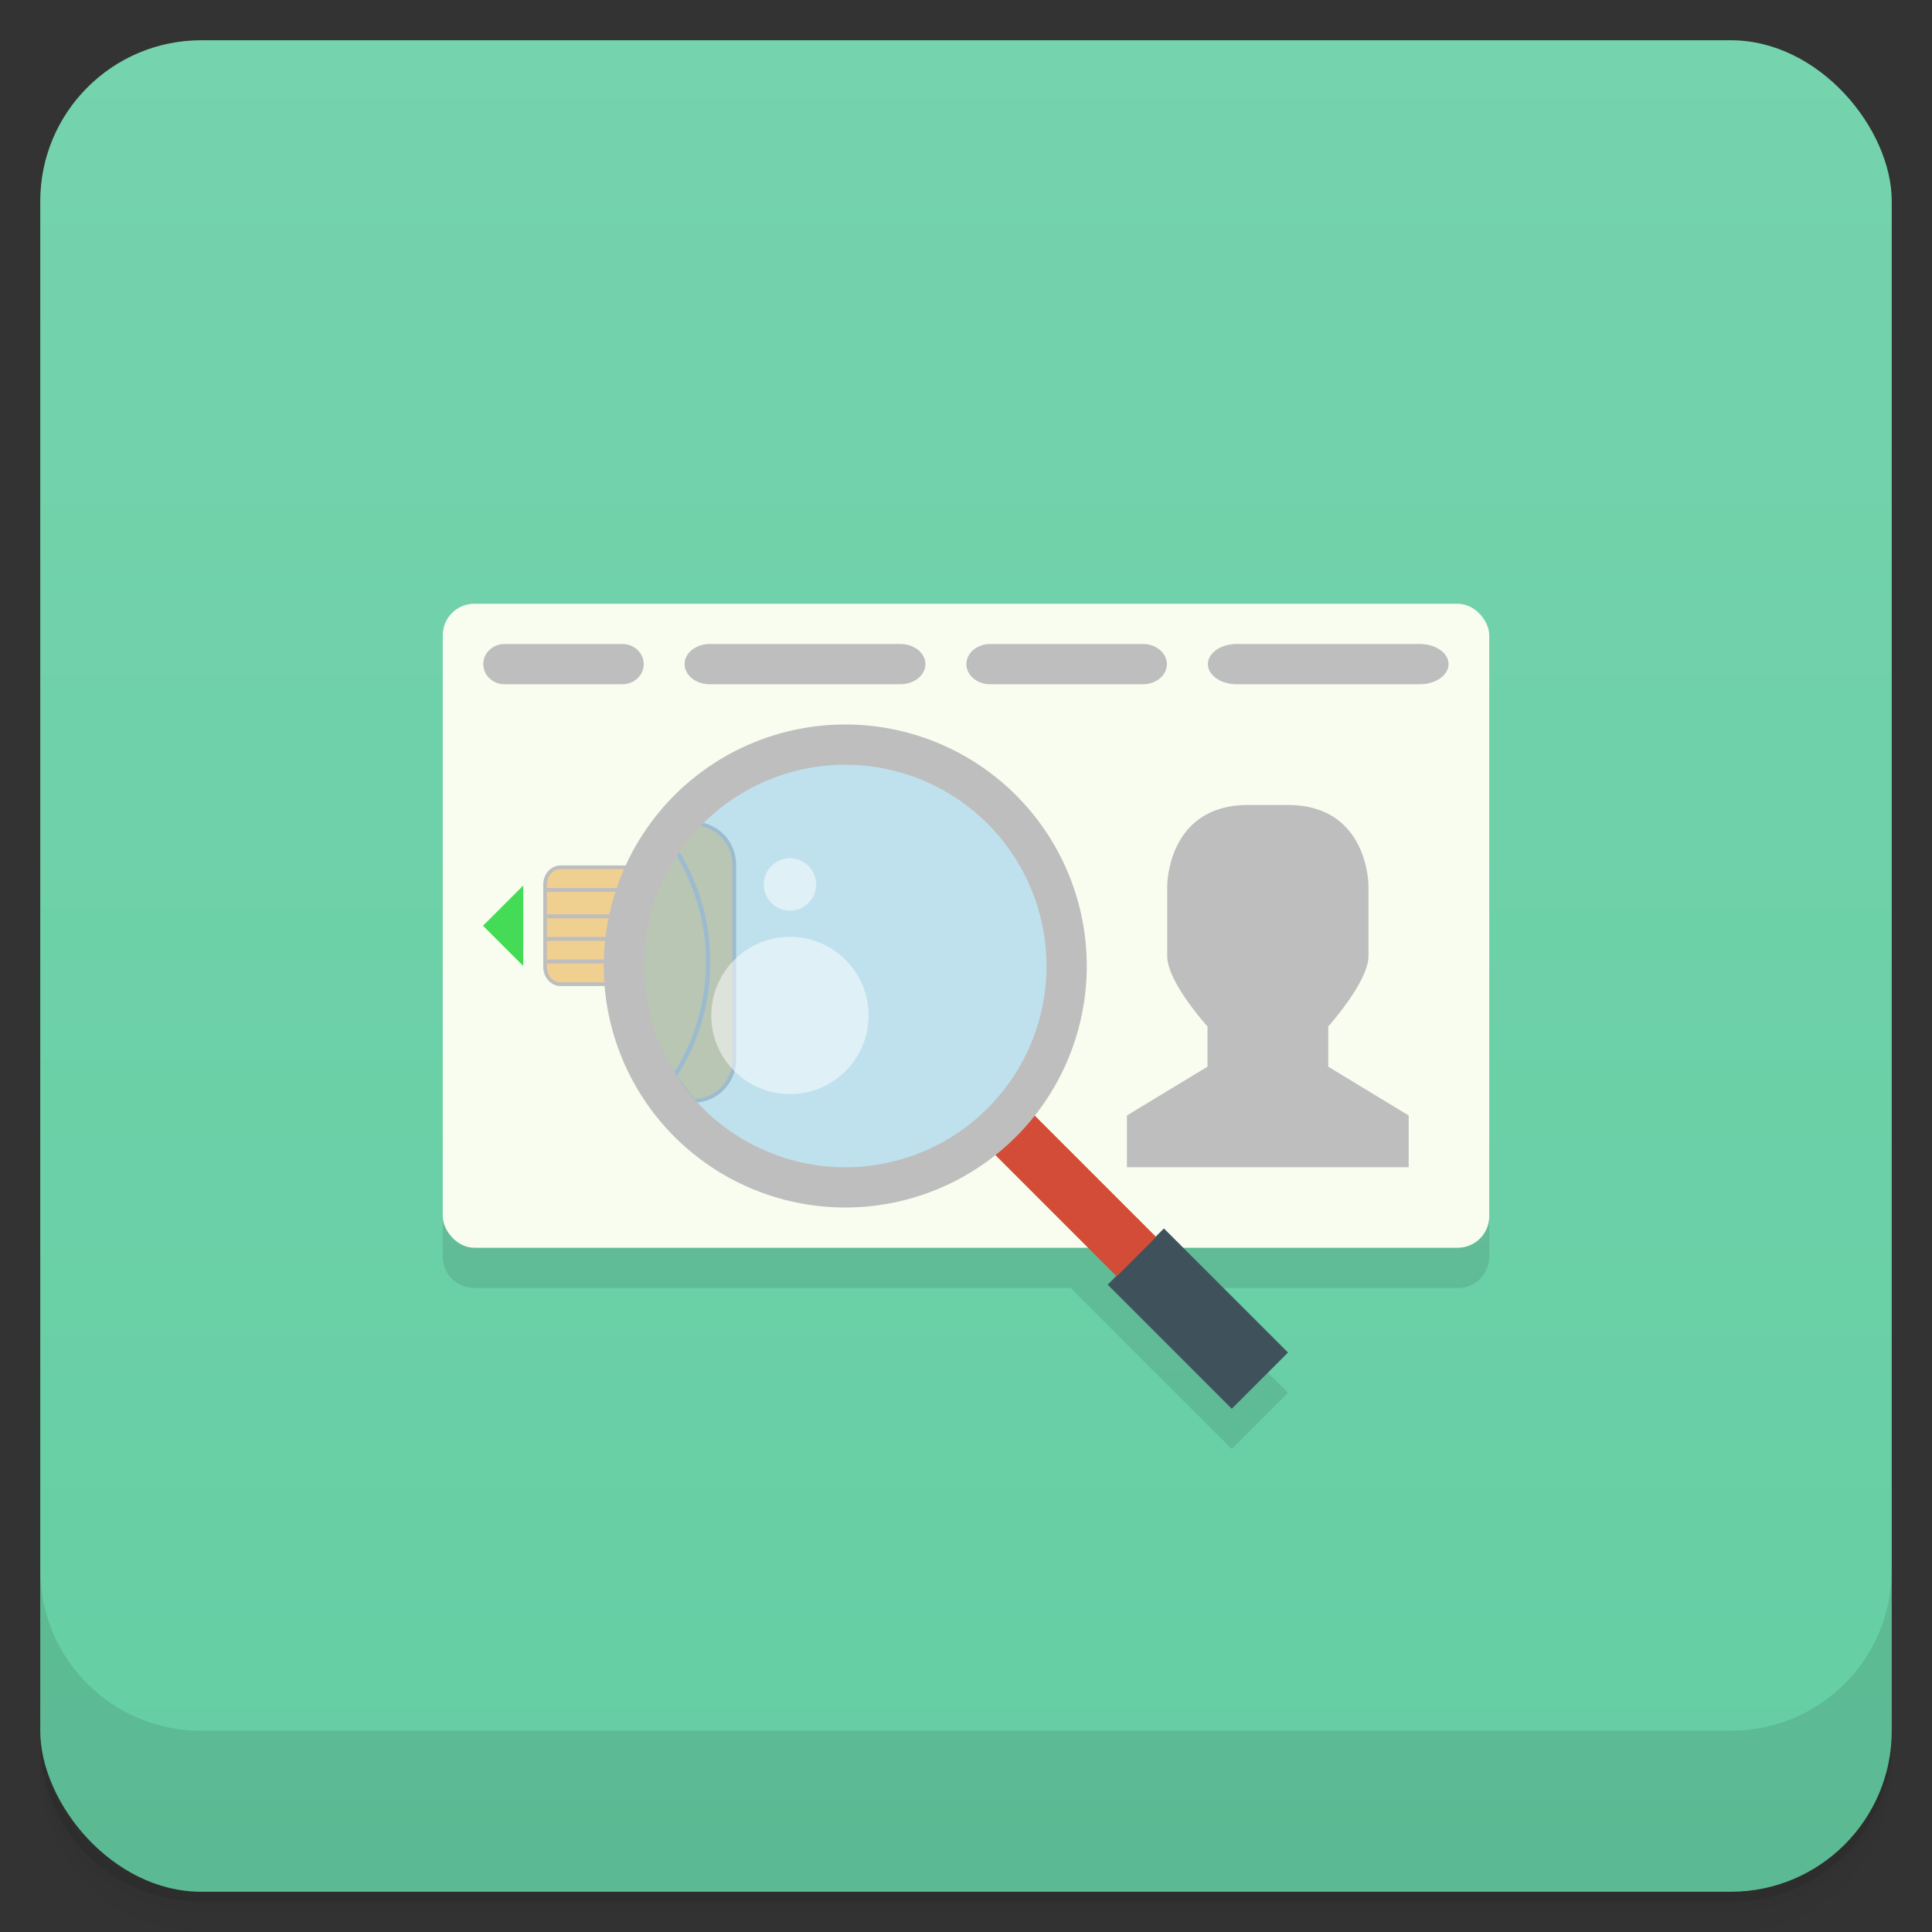 <svg version="1.1" viewBox="0 0 48 48" xmlns="http://www.w3.org/2000/svg">
 <rect x="0" y="0" width="48" height="48" fill="#333333" stroke="none"/>
 <defs>
  <linearGradient id="bg" x2="0" y1="1" y2="47" gradientUnits="userSpaceOnUse">
   <stop style="stop-color:#75d3ad" offset="0"/>
   <stop style="stop-color:#65cea3" offset="1"/>
  </linearGradient>
 </defs>
 <path d="m1 43v0.25c0 2.216 1.784 4 4 4h38c2.216 0 4-1.784 4-4v-0.25c0 2.216-1.784 4-4 4h-38c-2.216 0-4-1.784-4-4zm0 0.5v0.5c0 2.216 1.784 4 4 4h38c2.216 0 4-1.784 4-4v-0.5c0 2.216-1.784 4-4 4h-38c-2.216 0-4-1.784-4-4z" style="opacity:.02"/>
 <path d="m1 43.25v0.25c0 2.216 1.784 4 4 4h38c2.216 0 4-1.784 4-4v-0.25c0 2.216-1.784 4-4 4h-38c-2.216 0-4-1.784-4-4z" style="opacity:.05"/>
 <path d="m1 43v0.25c0 2.216 1.784 4 4 4h38c2.216 0 4-1.784 4-4v-0.25c0 2.216-1.784 4-4 4h-38c-2.216 0-4-1.784-4-4z" style="opacity:.1"/>
 <rect x="1" y="1" width="46" height="46" rx="4" style="fill:url(#bg)"/>
 <path d="m1 39v4c0 2.216 1.784 4 4 4h38c2.216 0 4-1.784 4-4v-4c0 2.216-1.784 4-4 4h-38c-2.216 0-4-1.784-4-4z" style="opacity:.1"/>
 <path d="m11 30v1.219c0 0.433 0.35 0.781 0.783 0.781h14.817l4.004 4 1.396-1.396-2.604-2.604h6.823c0.433 0 0.781-0.348 0.781-0.781v-1.219z" style="opacity:.1"/>
 <rect x="11" y="15" width="26" height="16" rx=".783" style="fill:#f8fdf0"/>
 <path d="m32 20c2 4.44e-4 2 2.001 2 2.001v1.75c0 0.644-1 1.75-1 1.75v1l1.998 1.213v1.286h-7v-1.286l2.001-1.213v-1s-1.005-1.105-1-1.75v-1.75s0-2 2-2.001" style="fill:#bebebe;stroke-width:.442"/>
 <path d="m13 24-1-1 1-1z" style="fill:#44dc56;stroke-width:.063"/>
 <path d="m17.232 20.459c-0.363 0.324-0.542 0.715-0.768 1.088h-2.537c-0.213 0-0.385 0.192-0.385 0.432v2.041c0 0.239 0.172 0.432 0.385 0.432h1.98c0.073 1.151 0.648 2.071 1.336 2.898 0.556-0.01 1-0.462 1-1.023v-4.844c0-0.566-0.452-1.019-1.014-1.023z" style="fill:#f0d091;stroke-linecap:round;stroke-width:.092;stroke:#bebebe"/>
 <path d="m13.585 22.061v0.098h2.215v-0.098z" style="color-rendering:auto;color:#000000;fill-rule:evenodd;fill:#bebebe;image-rendering:auto;isolation:auto;mix-blend-mode:normal;shape-rendering:auto;solid-color:#000000;stroke-width:.088;white-space:normal" isolation="auto" mix-blend-mode="normal"/>
 <path d="m13.585 23.84v0.098h2.215v-0.098z" style="color-rendering:auto;color:#000000;fill-rule:evenodd;fill:#bebebe;image-rendering:auto;isolation:auto;mix-blend-mode:normal;shape-rendering:auto;solid-color:#000000;stroke-width:.088;white-space:normal" isolation="auto" mix-blend-mode="normal"/>
 <path d="m13.585 23.278v0.098h1.914v-0.098z" style="color-rendering:auto;color:#000000;fill-rule:evenodd;fill:#bebebe;image-rendering:auto;isolation:auto;mix-blend-mode:normal;shape-rendering:auto;solid-color:#000000;stroke-width:.088;white-space:normal" isolation="auto" mix-blend-mode="normal"/>
 <path d="m13.585 22.716v0.098h1.914v-0.098z" style="color-rendering:auto;color:#000000;fill-rule:evenodd;fill:#bebebe;image-rendering:auto;isolation:auto;mix-blend-mode:normal;shape-rendering:auto;solid-color:#000000;stroke-width:.088;white-space:normal" isolation="auto" mix-blend-mode="normal"/>
 <path d="m16.66 21.027c0.185 0.274 0.344 0.566 0.474 0.874 0.13 0.308 0.231 0.631 0.3 0.966 0.069 0.335 0.104 0.682 0.104 1.037 0 0.355-0.036 0.702-0.104 1.037-0.069 0.335-0.17 0.658-0.3 0.965-0.13 0.308-0.289 0.6-0.474 0.874l0.091 0.061c0.189-0.28 0.351-0.578 0.484-0.892s0.236-0.644 0.306-0.986c0.07-0.342 0.107-0.696 0.107-1.059s-0.037-0.717-0.107-1.059c-0.07-0.342-0.173-0.672-0.306-0.986-0.133-0.314-0.295-0.613-0.484-0.892z" style="color-rendering:auto;color:#000000;fill:#bebebe;image-rendering:auto;isolation:auto;mix-blend-mode:normal;shape-rendering:auto;solid-color:#000000;stroke-width:.109;white-space:normal" isolation="auto" mix-blend-mode="normal"/>
 <path d="m12.537 16a0.53 0.5 0 1 0 0 1h2.926a0.53 0.5 0 1 0 0-1z" style="color-rendering:auto;color:#000000;fill-rule:evenodd;fill:#bebebe;image-rendering:auto;isolation:auto;mix-blend-mode:normal;shape-rendering:auto;solid-color:#000000;white-space:normal" isolation="auto" mix-blend-mode="normal"/>
 <path d="m17.634 16a0.625 0.5 0 1 0 0 1h4.733a0.625 0.5 0 1 0 0-1z" style="color-rendering:auto;color:#000000;fill-rule:evenodd;fill:#bebebe;image-rendering:auto;isolation:auto;mix-blend-mode:normal;shape-rendering:auto;solid-color:#000000;white-space:normal" isolation="auto" mix-blend-mode="normal"/>
 <path d="m24.603 16a0.594 0.5 0 1 0 0 1h3.794a0.594 0.5 0 1 0 0-1z" style="color-rendering:auto;color:#000000;fill-rule:evenodd;fill:#bebebe;image-rendering:auto;isolation:auto;mix-blend-mode:normal;shape-rendering:auto;solid-color:#000000;white-space:normal" isolation="auto" mix-blend-mode="normal"/>
 <path d="m30.724 16a0.714 0.5 0 1 0 0 1h4.551a0.714 0.5 0 1 0 0-1z" style="color-rendering:auto;color:#000000;fill-rule:evenodd;fill:#bebebe;image-rendering:auto;isolation:auto;mix-blend-mode:normal;shape-rendering:auto;solid-color:#000000;white-space:normal" isolation="auto" mix-blend-mode="normal"/>
 <path d="m15.3 23.947c0 3.179 2.574 5.752 5.75 5.752 3.179 0 5.753-2.574 5.75-5.752 0.003-3.176-2.571-5.752-5.75-5.752-3.176 0-5.75 2.576-5.75 5.752" style="fill:#69b7e8;opacity:.4;stroke-width:.651"/>
 <path d="m27.52 31.917 1.397-1.397 3.083 3.083-1.397 1.397" style="fill:#3f525b;stroke-width:.651"/>
 <path d="m24.661 28.629 0.98-0.979 3.083 3.083-0.98 0.979" style="fill:#d24c37;stroke-width:.651"/>
 <path d="m17.672 25.229c0 1.078 0.875 1.954 1.954 1.954s1.954-0.875 1.954-1.954-0.875-1.954-1.954-1.954-1.954 0.875-1.954 1.954" style="fill:#fff;opacity:.5;stroke-width:.651"/>
 <path d="m18.975 21.974c0 0.359 0.292 0.651 0.651 0.651s0.651-0.292 0.651-0.651-0.292-0.651-0.651-0.651-0.651 0.292-0.651 0.651" style="fill:#fff;opacity:.5;stroke-width:.651"/>
 <path d="m21 18a6 6 0 0 0-6 6 6 6 0 0 0 6 6 6 6 0 0 0 6-6 6 6 0 0 0-6-6zm0 1a5 5 0 0 1 5 5 5 5 0 0 1-5 5 5 5 0 0 1-5-5 5 5 0 0 1 5-5z" style="fill:#bebebe"/>
</svg>
